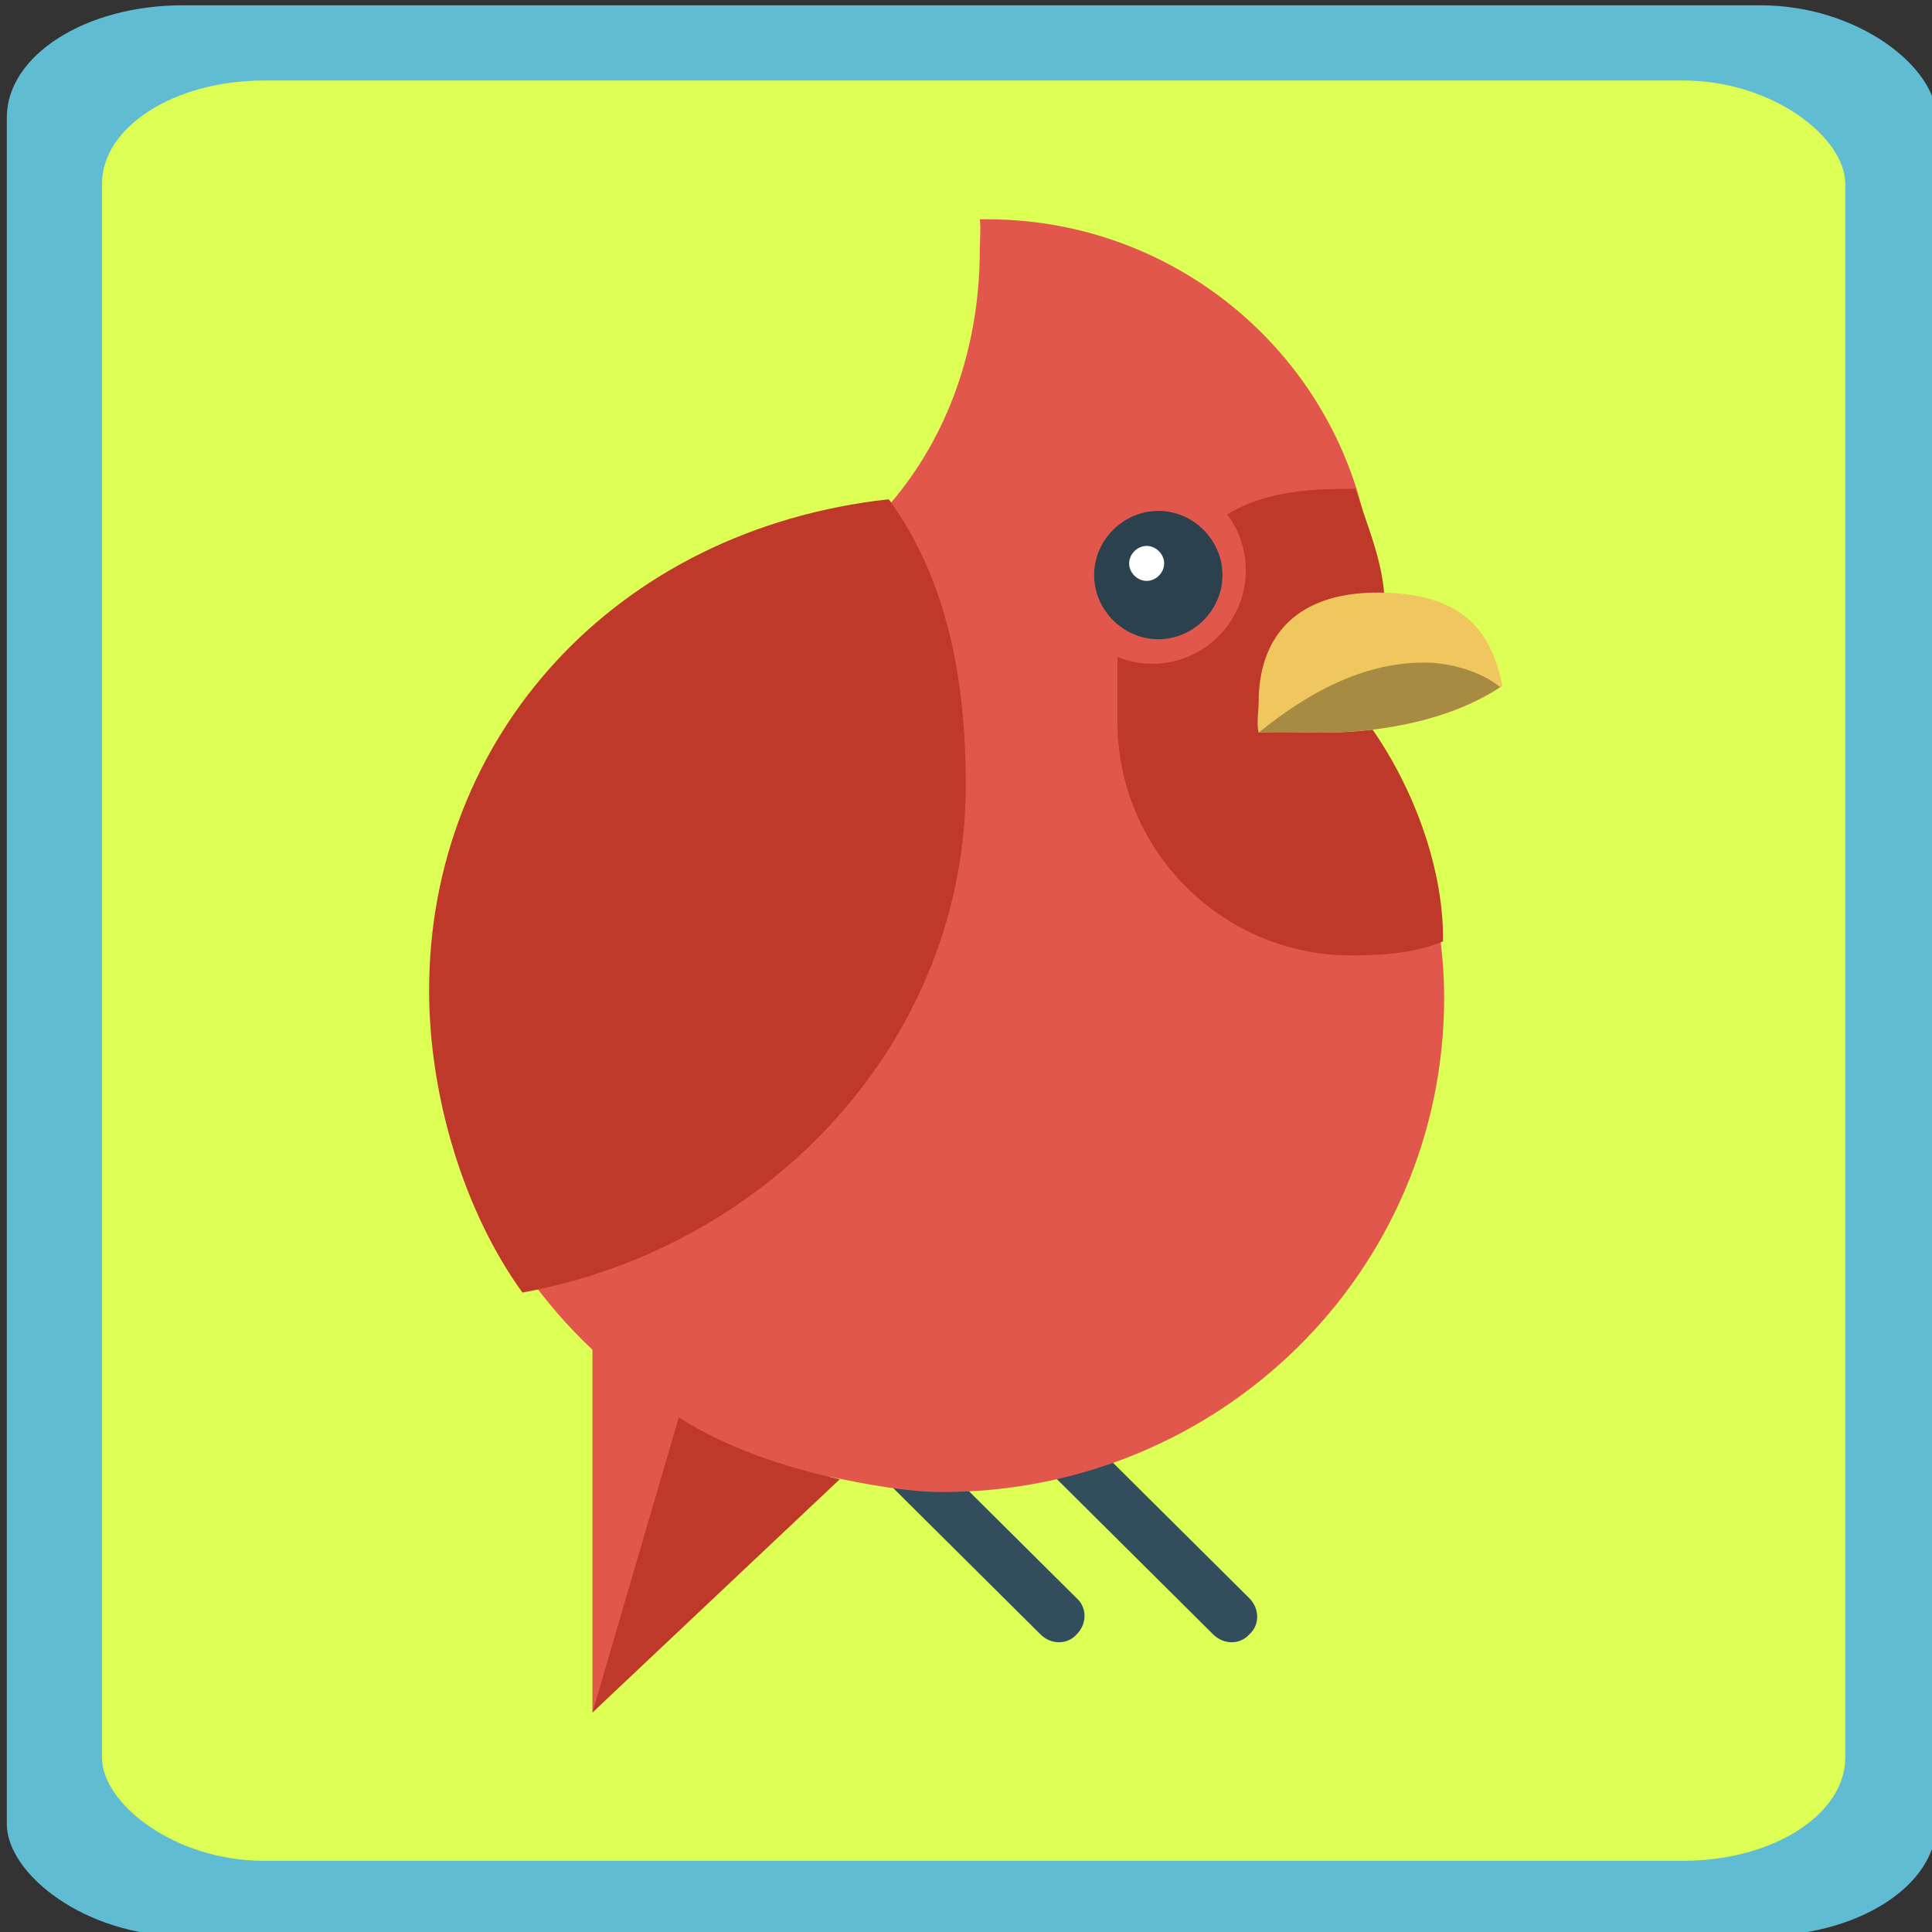 <?xml version="1.0" encoding="UTF-8" standalone="no"?>
<!-- Generator: Adobe Illustrator 19.0.0, SVG Export Plug-In . SVG Version: 6.00 Build 0)  -->

<svg
   xmlns:dc="http://purl.org/dc/elements/1.1/"
   xmlns:cc="http://creativecommons.org/ns#"
   xmlns:rdf="http://www.w3.org/1999/02/22-rdf-syntax-ns#"
   xmlns:svg="http://www.w3.org/2000/svg"
   xmlns="http://www.w3.org/2000/svg"
   xmlns:sodipodi="http://sodipodi.sourceforge.net/DTD/sodipodi-0.dtd"
   xmlns:inkscape="http://www.inkscape.org/namespaces/inkscape"
   version="1.1"
   id="Layer_1"
   x="0px"
   y="0px"
   viewBox="0 0 512 512"
   style="enable-background:new 0 0 512 512;"
   xml:space="preserve"
   sodipodi:docname="redcardinal.svg"
   inkscape:version="0.92.2 (5c3e80d, 2017-08-06)"><rect x="0" y="0" width="512" height="512" fill="#333333" stroke="none"/><defs
     id="defs43" /><sodipodi:namedview
     pagecolor="#ffffff"
     bordercolor="#666666"
     borderopacity="1"
     objecttolerance="10"
     gridtolerance="10"
     guidetolerance="10"
     inkscape:pageopacity="0"
     inkscape:pageshadow="2"
     inkscape:window-width="1280"
     inkscape:window-height="945"
     id="namedview41"
     showgrid="false"
     inkscape:zoom="0.65186406"
     inkscape:cx="265.14406"
     inkscape:cy="336.07759"
     inkscape:window-x="-9"
     inkscape:window-y="-9"
     inkscape:window-maximized="1"
     inkscape:current-layer="g8" /><g
     id="g858"
     transform="translate(1.534)"><g
       transform="matrix(1.567,0,0,1,-145.237,0)"
       id="g8"><rect
         style="opacity:1;fill:#5fbcd3;fill-opacity:1;stroke:none;stroke-width:0.341;stroke-linecap:butt;stroke-miterlimit:4;stroke-dasharray:none;stroke-dashoffset:0;stroke-opacity:1;paint-order:normal"
         id="rect841"
         width="326.329"
         height="511.659"
         x="92.858"
         y="1.406"
         ry="29.706" /><rect
         ry="27.392"
         y="21.34"
         x="108.953"
         height="471.792"
         width="294.832"
         id="rect843"
         style="opacity:1;fill:#ddff55;fill-opacity:1;stroke:none;stroke-width:0.311;stroke-linecap:butt;stroke-miterlimit:4;stroke-dasharray:none;stroke-dashoffset:0;stroke-opacity:1;paint-order:normal" /><g
         id="g907"
         transform="matrix(0.501,0,0,0.785,128.759,58.105)"><path
           id="path834"
           d="m 227.643,404.086 c -3.545,-3.545 -9.058,-3.545 -12.209,0 -3.545,3.545 -3.545,9.058 0,12.209 l 61.834,61.44 c 3.545,3.545 9.058,3.545 12.209,0 3.545,-3.545 3.545,-9.058 0,-12.209 z m 120.123,61.44 -61.834,-61.44 c -3.545,-3.545 -9.058,-3.545 -12.209,0 -3.545,3.545 -3.545,9.058 0,12.209 l 61.834,61.44 c 3.545,3.545 9.058,3.545 12.209,0 3.545,-3.15 3.545,-8.664 0,-12.209 z"
           style="fill:#324d5b"
           inkscape:connector-curvature="0" /><path
           id="path836"
           d="m 382.818,166.597 c 5.514,-11.028 7.089,-23.631 7.089,-36.628 C 389.908,57.895 331.225,0 259.151,0 h -2.363 c 0.394,3.151 0,7.089 0,10.24 0,32.689 -10.634,63.015 -30.326,85.858 -83.889,10.24 -151.631,79.163 -151.631,165.415 0,48.049 18.905,89.797 51.2,120.123 v 122.486 l 80.345,-79.557 c 11.422,2.363 25.6,5.12 37.809,5.12 93.342,0 169.354,-74.043 169.354,-166.991 -10e-4,-34.657 -12.604,-69.316 -30.721,-96.097 z"
           style="fill:#e2574c"
           inkscape:connector-curvature="0" /><path
           id="path838"
           d="m 383.606,164.628 c 3.545,-11.815 9.846,-21.662 9.846,-34.265 0,-13.785 -5.908,-26.782 -9.846,-39.385 h -1.182 c -15.36,0 -29.932,1.182 -42.142,8.665 3.938,5.12 6.302,11.815 6.302,18.905 0,17.329 -14.178,31.508 -31.508,31.508 -4.332,0 -8.271,-0.788 -11.815,-2.363 v 22.055 c 0,43.323 35.446,78.769 78.769,78.769 11.028,0 21.662,-0.788 31.114,-4.726 0.394,-26.388 -11.815,-57.502 -29.538,-79.163 z M 70.892,260.332 c 0,35.84 11.815,74.831 31.508,102.006 84.283,-15.36 149.662,-85.858 149.662,-171.323 0,-35.84 -6.302,-69.317 -25.994,-96.492 -92.554,10.24 -155.176,80.345 -155.176,165.809 z m 84.283,144.148 -29.145,99.643 83.495,-78.769 c -19.691,-4.332 -38.202,-10.634 -54.35,-20.874 z"
           style="fill:#bf392b"
           inkscape:connector-curvature="0" /><path
           id="path840"
           d="m 295.385,120.123 c 0,11.815 9.846,21.662 21.662,21.662 11.815,0 21.662,-9.846 21.662,-21.662 0,-11.816 -9.846,-21.662 -21.662,-21.662 -11.816,0.001 -21.662,9.847 -21.662,21.662 z"
           style="fill:#2b414d"
           inkscape:connector-curvature="0" /><path
           id="path842"
           d="m 307.2,116.185 c 0,3.151 2.757,5.908 5.908,5.908 3.151,0 5.908,-2.757 5.908,-5.908 0,-3.151 -2.757,-5.908 -5.908,-5.908 -3.151,0 -5.908,2.757 -5.908,5.908 z"
           style="fill:#ffffff"
           inkscape:connector-curvature="0" /><path
           id="path844"
           d="m 433.231,157.538 c -3.545,-16.935 -11.815,-31.508 -42.142,-31.508 -29.145,0 -40.172,16.542 -40.172,37.022 0,2.757 -0.788,7.483 0,10.24 7.483,-0.394 14.572,0 21.662,0 21.661,0 44.504,-4.726 60.652,-15.754 z"
           style="fill:#efc75e"
           inkscape:connector-curvature="0" /><path
           id="path846"
           d="m 350.917,173.292 c 7.089,-0.394 14.178,0 21.268,0 21.662,0 44.111,-4.726 60.258,-15.36 -6.302,-5.12 -16.542,-8.271 -25.6,-8.271 -21.268,0.001 -39.778,10.634 -55.926,23.631 z"
           style="fill:#a78b42"
           inkscape:connector-curvature="0" /><g
           id="g848" /><g
           id="g850" /><g
           id="g852" /><g
           id="g854" /><g
           id="g856" /><g
           id="g858-6" /><g
           id="g860" /><g
           id="g862" /><g
           id="g864" /><g
           id="g866" /><g
           id="g868" /><g
           id="g870" /><g
           id="g872" /><g
           id="g874" /><g
           id="g876" /></g></g></g><g
     id="g10" /><g
     id="g12" /><g
     id="g14" /><g
     id="g16" /><g
     id="g18" /><g
     id="g20" /><g
     id="g22" /><g
     id="g24" /><g
     id="g26" /><g
     id="g28" /><g
     id="g30" /><g
     id="g32" /><g
     id="g34" /><g
     id="g36" /><g
     id="g38" /></svg>